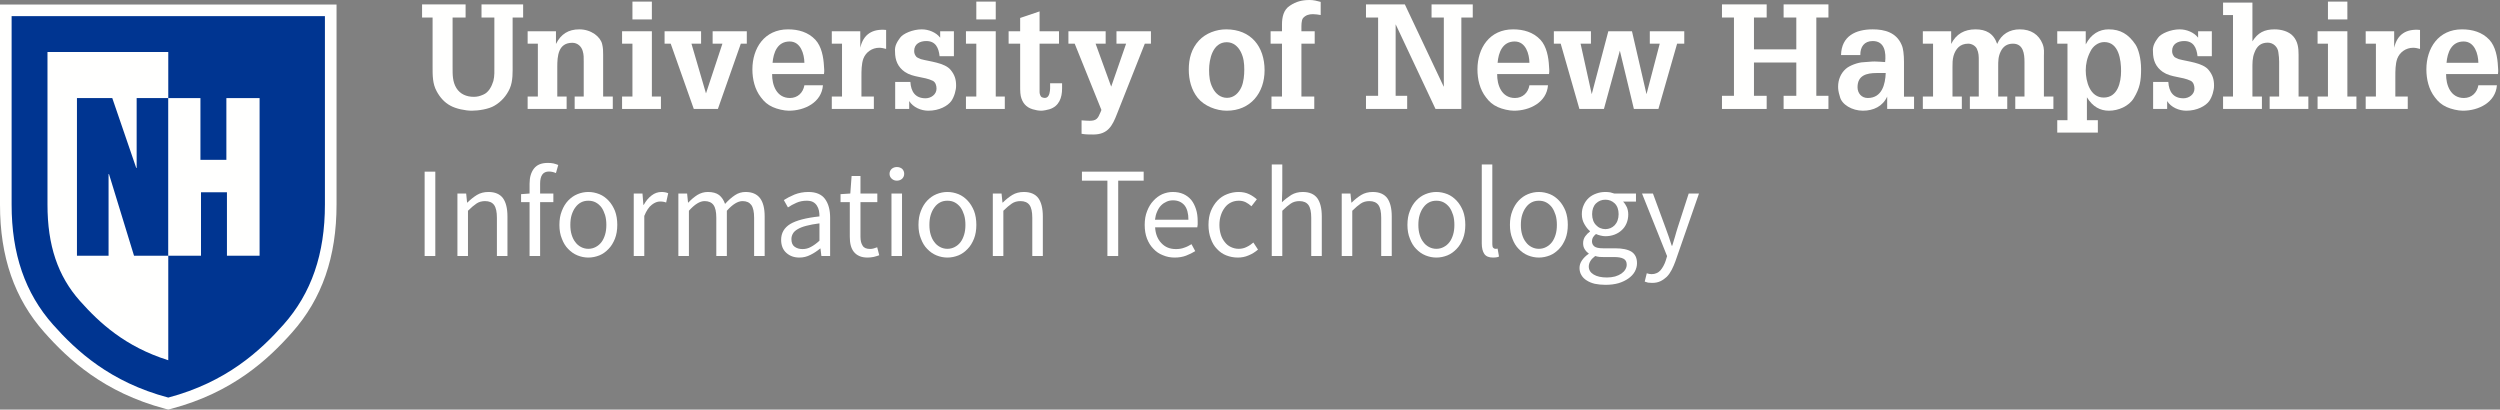 <?xml version="1.0" encoding="UTF-8" standalone="no"?>
<!DOCTYPE svg PUBLIC "-//W3C//DTD SVG 1.1//EN" "http://www.w3.org/Graphics/SVG/1.1/DTD/svg11.dtd">
<svg width="100%" height="100%" viewBox="0 0 1001 164" version="1.1" xmlns="http://www.w3.org/2000/svg" xmlns:xlink="http://www.w3.org/1999/xlink" xml:space="preserve" xmlns:serif="http://www.serif.com/" style="fill-rule:evenodd;clip-rule:evenodd;stroke-linejoin:round;stroke-miterlimit:2;">
    <rect x="0" y="0" width="1001" height="164" fill="#808080" stroke="none"/>
    <g id="logo" transform="matrix(2.784,0,0,2.784,4.88805e-05,-2.044)">
        <g id="logo_department">
            <g id="logo_single-white-print-cmyk-copy-7">
                <path id="Fill-1" d="M60.703,1.365L66.963,1.365L66.963,3.254L65.093,3.254L65.093,10.396C65.093,11.468 65.072,12.476 65.639,13.401C66.185,14.282 67.11,14.66 68.138,14.66C68.663,14.66 69.021,14.555 69.504,14.345C70.281,14.03 70.722,13.149 70.953,12.392C71.143,11.699 71.1,10.88 71.1,10.186L71.1,3.254L69.252,3.254L69.252,1.365L75.238,1.365L75.238,3.254L73.726,3.254L73.726,9.934C73.726,11.069 73.789,12.371 73.326,13.443C72.865,14.492 72.088,15.375 71.1,15.942C70.302,16.425 68.811,16.656 67.866,16.656C66.942,16.656 65.597,16.383 64.799,15.942C63.916,15.48 63.265,14.723 62.803,13.862C62.195,12.77 62.216,11.531 62.216,10.312L62.216,3.254L60.703,3.254L60.703,1.365" style="fill:#fffffe;"/>
                <path id="Fill-2" d="M79.96,7.057C80.675,5.628 81.746,4.956 83.322,4.956C85.043,4.956 86.346,6.028 86.598,7.057C86.745,7.645 86.745,8.086 86.745,8.569L86.745,14.618L88.132,14.618L88.132,16.404L82.649,16.404L82.649,14.618L83.952,14.618L83.952,9.598C83.952,9.052 83.973,8.611 83.805,8.065C83.616,7.393 83.049,6.889 82.313,6.889C80.275,6.889 80.149,8.8 80.149,10.354L80.149,14.618L81.494,14.618L81.494,16.404L75.886,16.404L75.886,14.618L77.356,14.618L77.356,7.015L75.886,7.015L75.886,5.229L79.96,5.229L79.96,7.057" style="fill:#fffffe;"/>
                <path id="Fill-3" d="M90.959,3.529L93.752,3.529L93.752,0.965L90.959,0.965L90.959,3.529ZM89.468,16.404L89.468,14.618L90.959,14.618L90.959,7.015L89.468,7.015L89.468,5.229L93.753,5.229L93.753,14.618L95.056,14.618L95.056,16.404L89.468,16.404Z" style="fill:#fffffe;"/>
                <path id="Fill-4" d="M95.581,5.229L100.832,5.229L100.832,7.015L99.446,7.015L101.526,14.135L101.547,14.135L103.9,7.015L102.492,7.015L102.492,5.229L107.407,5.229L107.407,7.015L106.546,7.015L103.248,16.404L99.782,16.404L96.463,7.015L95.581,7.015L95.581,5.229" style="fill:#fffffe;"/>
                <path id="Fill-5" d="M115.69,9.766C115.669,8.506 115.164,6.7 113.568,6.7C111.803,6.7 111.237,8.296 111.111,9.766L115.69,9.766ZM111.048,11.384C111.027,12.981 111.698,14.828 113.61,14.828C114.723,14.828 115.501,14.072 115.69,13.002L118.357,13.002C118.168,15.459 115.732,16.656 113.463,16.656C112.748,16.656 111.782,16.425 111.132,16.131C110.396,15.795 109.913,15.375 109.43,14.723C108.548,13.589 108.211,12.119 108.211,10.712C108.211,7.645 109.955,4.956 113.337,4.956C114.828,4.956 116.236,5.355 117.264,6.448C118.168,7.414 118.441,8.989 118.504,10.249C118.525,10.586 118.567,10.901 118.525,11.216C118.525,11.279 118.504,11.321 118.504,11.384L111.048,11.384Z" style="fill:#fffffe;"/>
                <path id="Fill-6" d="M123.726,7.603C124.167,5.649 125.491,4.851 127.444,5.04L127.444,7.771C127.129,7.687 126.792,7.603 126.456,7.603C125.428,7.603 124.524,8.233 124.167,9.178C123.894,9.934 123.894,10.964 123.894,11.741L123.894,14.618L125.68,14.618L125.68,16.404L119.63,16.404L119.63,14.618L121.1,14.618L121.1,7.015L119.63,7.015L119.63,5.229L123.726,5.229L123.726,7.603" style="fill:#fffffe;"/>
                <path id="Fill-7" d="M135.133,8.821C135.007,7.624 134.566,6.637 133.222,6.637C132.319,6.637 131.478,7.036 131.478,8.065C131.478,8.422 131.583,8.653 131.815,8.926C132.004,9.073 132.235,9.136 132.445,9.241C133.642,9.577 135.889,9.745 136.73,10.796C137.297,11.489 137.507,12.14 137.507,13.023C137.528,13.673 137.234,14.681 136.814,15.27C136.309,15.963 135.091,16.656 133.516,16.656C132.466,16.656 131.331,16.173 130.764,15.27L130.764,16.404L128.747,16.404L128.747,12.518L130.932,12.518C131.016,13.904 131.625,14.87 133.117,14.87C133.894,14.87 134.692,14.324 134.692,13.485C134.692,13.065 134.566,12.56 134.146,12.35C132.886,11.741 131.352,11.888 130.155,11.09C129.125,10.375 128.726,9.409 128.726,8.17C128.621,7.246 129.167,6.574 129.462,6.154C129.882,5.565 131.268,4.956 132.571,4.956C133.537,4.956 134.629,5.376 135.217,6.154L135.217,5.229L137.192,5.229L137.192,8.821L135.133,8.821" style="fill:#fffffe;"/>
                <path id="Fill-8" d="M140.416,3.529L143.21,3.529L143.21,0.965L140.416,0.965L140.416,3.529ZM138.925,16.404L138.925,14.618L140.416,14.618L140.416,7.015L138.925,7.015L138.925,5.229L143.21,5.229L143.21,14.618L144.512,14.618L144.512,16.404L138.925,16.404Z" style="fill:#fffffe;"/>
                <path id="Fill-9" d="M152.75,13.464C152.75,14.786 152.329,16.005 150.943,16.446C150.712,16.53 150.018,16.656 149.787,16.656C149.283,16.656 148.989,16.572 148.506,16.446C147.54,16.152 147.015,15.48 146.805,14.534C146.7,14.072 146.721,13.086 146.721,12.581L146.721,7.015L145.061,7.015L145.061,5.229L146.721,5.229L146.721,3.317L149.514,2.373L149.514,5.229L152.308,5.229L152.308,7.015L149.514,7.015L149.514,14.009C149.514,14.219 149.64,14.639 149.85,14.723C151.132,15.249 151.048,13.464 151.027,12.707L152.75,12.707L152.75,13.464" style="fill:#fffffe;"/>
                <path id="Fill-10" d="M153.662,5.229L159.018,5.229L159.018,7.015L157.57,7.015L159.712,12.918L159.817,13.191L161.959,7.015L160.573,7.015L160.573,5.229L165.53,5.229L165.53,7.015L164.648,7.015L160.657,17.097C159.985,18.841 159.333,20.08 157.233,20.08C156.666,20.08 156.099,20.08 155.553,19.975L155.553,18.043C155.931,18.064 156.309,18.106 156.687,18.106C157.696,18.106 157.905,17.77 158.262,16.908L158.409,16.551L154.565,7.015L153.662,7.015L153.662,5.229" style="fill:#fffffe;"/>
                <path id="Fill-11" d="M173.893,10.796C173.893,11.72 173.977,12.56 174.418,13.401C174.817,14.198 175.531,14.807 176.476,14.807C177.484,14.807 178.177,14.093 178.556,13.233C178.871,12.497 178.955,11.531 178.955,10.754C178.955,9.829 178.871,9.031 178.451,8.191C178.051,7.414 177.379,6.805 176.434,6.805C174.418,6.805 173.893,9.241 173.893,10.796ZM172.254,14.807C171.329,13.652 170.972,12.182 170.972,10.733C170.972,9.157 171.351,7.729 172.443,6.553C173.43,5.502 174.922,4.956 176.35,4.956C179.942,4.956 181.874,7.456 181.874,10.838C181.874,14.072 179.879,16.656 176.434,16.656C174.922,16.656 173.199,15.984 172.254,14.807Z" style="fill:#fffffe;"/>
                <path id="Fill-12" d="M182.74,7.015L182.74,5.229L184.378,5.229L184.378,4.263C184.378,3.233 184.588,2.142 185.513,1.554C186.416,0.944 187.277,0.734 188.37,0.734C188.895,0.734 189.419,0.86 189.944,1.007L189.944,2.897C189.566,2.834 189.21,2.771 188.831,2.771C188.265,2.771 187.803,2.897 187.402,3.338C187.15,3.675 187.172,4.452 187.172,4.809L187.172,5.229L189.083,5.229L189.083,7.015L187.172,7.015L187.172,14.618L189.021,14.618L189.021,16.404L182.866,16.404L182.866,14.618L184.378,14.618L184.378,7.015L182.74,7.015" style="fill:#fffffe;"/>
                <path id="Fill-13" d="M196.458,16.404L196.458,14.513L198.202,14.513L198.202,3.254L196.458,3.254L196.458,1.365L202.046,1.365L207.633,13.191L207.654,13.191L207.654,3.254L205.889,3.254L205.889,1.365L211.814,1.365L211.814,3.254L210.174,3.254L210.174,16.404L206.457,16.404L200.743,4.263L200.723,4.263L200.723,14.513L202.382,14.513L202.382,16.404L196.458,16.404" style="fill:#fffffe;"/>
                <path id="Fill-14" d="M219.966,9.766C219.946,8.506 219.442,6.7 217.845,6.7C216.081,6.7 215.513,8.296 215.387,9.766L219.966,9.766ZM215.324,11.384C215.303,12.981 215.976,14.828 217.886,14.828C219,14.828 219.778,14.072 219.966,13.002L222.635,13.002C222.445,15.459 220.008,16.656 217.74,16.656C217.026,16.656 216.06,16.425 215.408,16.131C214.673,15.795 214.19,15.375 213.707,14.723C212.824,13.589 212.489,12.119 212.489,10.712C212.489,7.645 214.233,4.956 217.614,4.956C219.106,4.956 220.513,5.355 221.542,6.448C222.445,7.414 222.719,8.989 222.782,10.249C222.803,10.586 222.844,10.901 222.803,11.216C222.803,11.279 222.782,11.321 222.782,11.384L215.324,11.384Z" style="fill:#fffffe;"/>
                <path id="Fill-15" d="M228.812,5.229L228.812,7.015L227.321,7.015L228.916,14.24L228.938,14.24L231.312,5.229L234.714,5.229L236.794,14.24L236.815,14.24L238.706,7.015L237.278,7.015L237.278,5.229L242.235,5.229L242.235,7.015L241.205,7.015L238.516,16.404L234.988,16.404L232.971,8.023L230.681,16.404L227.152,16.404L224.463,7.015L223.477,7.015L223.477,5.229L228.812,5.229" style="fill:#fffffe;"/>
                <path id="Fill-16" d="M247.658,16.404L247.658,14.513L249.381,14.513L249.381,3.254L247.658,3.254L247.658,1.365L254.086,1.365L254.086,3.254L252.258,3.254L252.258,7.834L258.349,7.834L258.349,3.254L256.522,3.254L256.522,1.365L262.97,1.365L262.97,3.254L261.227,3.254L261.227,14.513L262.97,14.513L262.97,16.404L256.522,16.404L256.522,14.513L258.349,14.513L258.349,9.724L252.258,9.724L252.258,14.513L254.086,14.513L254.086,16.404L247.658,16.404" style="fill:#fffffe;"/>
                <path id="Fill-17" d="M269.886,11.237C268.457,11.237 267.154,11.573 267.154,13.275C267.154,14.135 267.722,14.828 268.625,14.828C270.662,14.828 271.145,12.876 271.208,11.237L269.886,11.237ZM271.418,14.618C270.788,16.026 269.444,16.656 267.931,16.656C266.377,16.656 264.865,15.774 264.613,14.618C264.381,13.883 264.36,13.506 264.36,13.17C264.36,12.224 264.739,11.279 265.453,10.649C265.999,10.144 267.26,9.703 267.994,9.682C268.519,9.661 269.086,9.577 269.612,9.577C270.116,9.577 270.62,9.64 271.124,9.661C271.27,8.317 271.082,6.637 269.339,6.637C268.121,6.637 267.533,7.477 267.554,8.653L264.781,8.653C264.844,5.923 266.881,4.956 269.339,4.956C271.082,4.956 272.721,5.418 273.476,7.141C273.644,7.519 273.686,7.75 273.75,8.191C273.812,8.674 273.834,9.136 273.834,9.619L273.834,14.639L275.283,14.639L275.283,16.404L271.418,16.404L271.418,14.618Z" style="fill:#fffffe;"/>
                <path id="Fill-18" d="M280.62,7.057C281.335,5.628 282.511,4.956 284.128,4.956C285.62,4.956 286.712,5.523 287.236,7.057C287.846,5.628 289.044,4.956 290.493,4.956C292.089,4.956 293.224,5.691 293.77,7.057C294.042,7.75 293.958,8.254 293.958,8.8L293.958,14.618L295.324,14.618L295.324,16.404L289.841,16.404L289.841,14.618L291.165,14.618L291.165,9.64C291.165,8.506 291.018,7.015 289.505,7.015C288.687,7.015 288.099,7.393 287.74,8.149C287.384,8.884 287.384,9.514 287.384,10.312L287.384,14.618L288.687,14.618L288.687,16.404L283.31,16.404L283.31,14.618L284.591,14.618L284.591,9.451C284.591,8.821 284.591,8.338 284.317,7.75C284.107,7.309 283.562,7.015 283.078,7.015C281.902,7.015 281.271,7.729 280.957,8.779C280.81,9.325 280.81,9.85 280.81,10.417L280.81,14.618L282.154,14.618L282.154,16.404L276.546,16.404L276.546,14.618L278.016,14.618L278.016,7.015L276.546,7.015L276.546,5.229L280.62,5.229L280.62,7.057" style="fill:#fffffe;"/>
                <path id="Fill-19" d="M300.647,8.127C300.163,9.052 299.975,9.955 299.975,10.859C299.975,12.434 300.583,14.765 302.558,14.765C304.574,14.765 305.057,12.56 305.057,10.964C305.057,9.367 304.742,6.784 302.642,6.784C301.738,6.784 300.983,7.414 300.647,8.127ZM299.975,7.12C300.751,5.607 301.948,4.956 303.272,4.956C304.973,4.956 306.108,5.649 307.116,7.12C307.557,7.771 307.935,9.157 307.935,10.67C307.935,12.35 307.767,13.401 306.885,14.849C306.17,16.026 304.658,16.656 303.314,16.656C302.075,16.656 300.983,16.11 300.143,14.723L300.143,18.022L301.717,18.022L301.717,19.806L295.878,19.806L295.878,18.022L297.349,18.022L297.349,7.015L295.878,7.015L295.878,5.229L299.975,5.229L299.975,7.12Z" style="fill:#fffffe;"/>
                <path id="Fill-20" d="M316.052,8.821C315.926,7.624 315.485,6.637 314.141,6.637C313.237,6.637 312.397,7.036 312.397,8.065C312.397,8.422 312.501,8.653 312.733,8.926C312.921,9.073 313.153,9.136 313.363,9.241C314.561,9.577 316.808,9.745 317.648,10.796C318.215,11.489 318.426,12.14 318.426,13.023C318.447,13.673 318.152,14.681 317.732,15.27C317.228,15.963 316.01,16.656 314.434,16.656C313.384,16.656 312.249,16.173 311.683,15.27L311.683,16.404L309.666,16.404L309.666,12.518L311.851,12.518C311.935,13.904 312.544,14.87 314.035,14.87C314.813,14.87 315.61,14.324 315.61,13.485C315.61,13.065 315.485,12.56 315.065,12.35C313.805,11.741 312.271,11.888 311.073,11.09C310.044,10.375 309.645,9.409 309.645,8.17C309.54,7.246 310.086,6.574 310.38,6.154C310.8,5.565 312.187,4.956 313.489,4.956C314.455,4.956 315.547,5.376 316.136,6.154L316.136,5.229L318.11,5.229L318.11,8.821L316.052,8.821" style="fill:#fffffe;"/>
                <path id="Fill-21" d="M319.725,16.404L319.725,14.618L321.154,14.618L321.154,2.897L319.725,2.897L319.725,1.112L323.948,1.112L323.948,6.679C324.724,5.439 325.669,4.956 327.14,4.956C328.065,4.956 329.177,5.229 329.807,5.944C330.48,6.7 330.585,7.624 330.585,8.59L330.585,14.618L331.992,14.618L331.992,16.404L326.425,16.404L326.425,14.618L327.791,14.618L327.791,9.598C327.791,9.178 327.749,8.737 327.686,8.317C327.623,7.519 326.972,6.868 326.153,6.868C325.144,6.868 324.577,7.393 324.241,8.296C323.926,9.073 323.948,9.85 323.948,10.67L323.948,14.618L325.313,14.618L325.313,16.404L319.725,16.404" style="fill:#fffffe;"/>
                <path id="Fill-22" d="M334.81,3.529L337.603,3.529L337.603,0.965L334.81,0.965L334.81,3.529ZM333.318,16.404L333.318,14.618L334.81,14.618L334.81,7.015L333.318,7.015L333.318,5.229L337.603,5.229L337.603,14.618L338.905,14.618L338.905,16.404L333.318,16.404Z" style="fill:#fffffe;"/>
                <path id="Fill-23" d="M344.334,7.603C344.775,5.649 346.097,4.851 348.051,5.04L348.051,7.771C347.737,7.687 347.401,7.603 347.065,7.603C346.035,7.603 345.132,8.233 344.775,9.178C344.502,9.934 344.502,10.964 344.502,11.741L344.502,14.618L346.288,14.618L346.288,16.404L340.238,16.404L340.238,14.618L341.708,14.618L341.708,7.015L340.238,7.015L340.238,5.229L344.334,5.229L344.334,7.603" style="fill:#fffffe;"/>
                <path id="Fill-24" d="M356.443,9.766C356.423,8.506 355.919,6.7 354.322,6.7C352.557,6.7 351.99,8.296 351.864,9.766L356.443,9.766ZM351.801,11.384C351.78,12.981 352.452,14.828 354.363,14.828C355.476,14.828 356.255,14.072 356.443,13.002L359.111,13.002C358.922,15.459 356.485,16.656 354.217,16.656C353.503,16.656 352.536,16.425 351.885,16.131C351.15,15.795 350.666,15.375 350.183,14.723C349.301,13.589 348.966,12.119 348.966,10.712C348.966,7.645 350.709,4.956 354.091,4.956C355.583,4.956 356.989,5.355 358.019,6.448C358.922,7.414 359.195,8.989 359.258,10.249C359.279,10.586 359.32,10.901 359.279,11.216C359.279,11.279 359.258,11.321 359.258,11.384L351.801,11.384Z" style="fill:#fffffe;"/>
                <g id="Group-66" transform="matrix(1,0,0,1,0,1)">
                    <path id="Fill-65" d="M46.731,0.384L0,0.384L0,29.149C-0.007,36.68 2.081,42.697 6.382,47.54C9.831,51.424 14.925,56.182 23.773,58.527L24.199,58.64L24.628,58.527C33.473,56.182 38.568,51.424 42.017,47.54C46.317,42.699 48.405,36.683 48.402,29.148L48.402,0.384L46.731,0.384" style="fill:#fffffe;"/>
                </g>
                <path id="Fill-67" d="M24.201,3.055L1.671,3.055L1.671,30.147C1.666,37.255 3.616,42.908 7.632,47.429C10.964,51.181 15.832,55.694 24.201,57.914C32.569,55.694 37.437,51.181 40.769,47.429C44.786,42.908 46.736,37.255 46.73,30.147L46.73,3.055L24.201,3.055" style="fill:#003591;"/>
                <path id="Fill-68" d="M11.487,44.003C8.307,40.419 6.825,36.018 6.829,30.149L6.829,8.214L24.201,8.214L24.201,52.544C18.009,50.6 14.31,47.179 11.487,44.003" style="fill:#fffffe;"/>
                <path id="Fill-69" d="M11.067,37.512L11.067,14.843L16.149,14.843L19.591,24.884L19.654,24.884L19.654,14.843L24.201,14.843L24.201,37.512L19.275,37.512L15.676,25.769L15.614,25.769L15.614,37.512L11.067,37.512" style="fill:#003591;"/>
                <path id="Fill-70" d="M32.558,14.843L32.558,23.722L28.827,23.722L28.827,14.843L24.201,14.843L24.201,37.512L28.907,37.512L28.907,28.387L32.639,28.387L32.639,37.512L37.334,37.512L37.334,14.843L32.558,14.843" style="fill:#fffffe;"/>
            </g>
            <g transform="matrix(1.084,0,0,1.351,-6.809,-33.656)">
                <g id="site-name">
                    <g>
                        <g transform="matrix(17.063,0,0,13.69,61.084,52.71)">
                            <rect x="0.09" y="-0.656" width="0.083" height="0.656" style="fill:#fff;fill-rule:nonzero;"/>
                        </g>
                        <g transform="matrix(17.063,0,0,13.69,65.572,52.71)">
                            <path d="M0.082,0L0.082,-0.486L0.15,-0.486L0.157,-0.416L0.16,-0.416C0.183,-0.439 0.208,-0.459 0.234,-0.475C0.259,-0.49 0.289,-0.498 0.323,-0.498C0.374,-0.498 0.412,-0.482 0.436,-0.45C0.459,-0.418 0.471,-0.371 0.471,-0.308L0.471,0L0.389,0L0.389,-0.297C0.389,-0.343 0.382,-0.376 0.367,-0.397C0.352,-0.417 0.329,-0.427 0.297,-0.427C0.272,-0.427 0.249,-0.421 0.23,-0.408C0.211,-0.395 0.189,-0.377 0.164,-0.352L0.164,0L0.082,0Z" style="fill:#fff;fill-rule:nonzero;"/>
                        </g>
                        <g transform="matrix(17.063,0,0,13.69,74.905,52.71)">
                            <path d="M0.096,0L0.096,-0.419L0.03,-0.419L0.03,-0.481L0.096,-0.486L0.096,-0.563C0.096,-0.613 0.108,-0.652 0.131,-0.681C0.154,-0.71 0.189,-0.724 0.238,-0.724C0.253,-0.724 0.268,-0.723 0.282,-0.72C0.295,-0.716 0.308,-0.713 0.319,-0.708L0.301,-0.645C0.283,-0.653 0.265,-0.657 0.246,-0.657C0.201,-0.657 0.178,-0.626 0.178,-0.563L0.178,-0.486L0.281,-0.486L0.281,-0.419L0.178,-0.419L0.178,0L0.096,0Z" style="fill:#fff;fill-rule:nonzero;"/>
                        </g>
                        <g transform="matrix(17.063,0,0,13.69,79.717,52.71)">
                            <path d="M0.271,0.012C0.241,0.012 0.213,0.006 0.186,-0.005C0.159,-0.016 0.135,-0.033 0.114,-0.055C0.093,-0.076 0.077,-0.103 0.065,-0.135C0.052,-0.166 0.046,-0.202 0.046,-0.242C0.046,-0.283 0.052,-0.319 0.065,-0.351C0.077,-0.382 0.093,-0.409 0.114,-0.431C0.135,-0.453 0.159,-0.47 0.186,-0.481C0.213,-0.492 0.241,-0.498 0.271,-0.498C0.301,-0.498 0.329,-0.492 0.357,-0.481C0.384,-0.47 0.407,-0.453 0.428,-0.431C0.449,-0.409 0.465,-0.382 0.478,-0.351C0.49,-0.319 0.496,-0.283 0.496,-0.242C0.496,-0.202 0.49,-0.166 0.478,-0.135C0.465,-0.103 0.449,-0.076 0.428,-0.055C0.407,-0.033 0.384,-0.016 0.357,-0.005C0.329,0.006 0.301,0.012 0.271,0.012ZM0.271,-0.056C0.292,-0.056 0.311,-0.061 0.328,-0.07C0.345,-0.079 0.36,-0.091 0.373,-0.108C0.385,-0.124 0.394,-0.143 0.401,-0.166C0.408,-0.189 0.411,-0.214 0.411,-0.242C0.411,-0.27 0.408,-0.296 0.401,-0.319C0.394,-0.341 0.385,-0.361 0.373,-0.378C0.36,-0.395 0.345,-0.408 0.328,-0.417C0.311,-0.426 0.292,-0.43 0.271,-0.43C0.25,-0.43 0.231,-0.426 0.214,-0.417C0.197,-0.408 0.182,-0.395 0.17,-0.378C0.157,-0.361 0.148,-0.341 0.141,-0.319C0.134,-0.296 0.131,-0.27 0.131,-0.242C0.131,-0.214 0.134,-0.189 0.141,-0.166C0.148,-0.143 0.157,-0.124 0.17,-0.108C0.182,-0.091 0.197,-0.079 0.214,-0.07C0.231,-0.061 0.25,-0.056 0.271,-0.056Z" style="fill:#fff;fill-rule:nonzero;"/>
                        </g>
                        <g transform="matrix(17.063,0,0,13.69,88.965,52.71)">
                            <path d="M0.082,0L0.082,-0.486L0.15,-0.486L0.157,-0.398L0.16,-0.398C0.177,-0.429 0.197,-0.453 0.221,-0.471C0.244,-0.489 0.27,-0.498 0.298,-0.498C0.317,-0.498 0.335,-0.495 0.35,-0.488L0.334,-0.416C0.326,-0.419 0.319,-0.421 0.312,-0.422C0.305,-0.423 0.297,-0.424 0.287,-0.424C0.266,-0.424 0.245,-0.416 0.223,-0.399C0.2,-0.382 0.181,-0.353 0.164,-0.312L0.164,0L0.082,0Z" style="fill:#fff;fill-rule:nonzero;"/>
                        </g>
                        <g transform="matrix(17.063,0,0,13.69,94.886,52.71)">
                            <path d="M0.082,0L0.082,-0.486L0.15,-0.486L0.157,-0.416L0.16,-0.416C0.181,-0.439 0.205,-0.459 0.23,-0.475C0.255,-0.49 0.282,-0.498 0.311,-0.498C0.348,-0.498 0.378,-0.49 0.399,-0.474C0.42,-0.457 0.435,-0.434 0.445,-0.405C0.47,-0.433 0.496,-0.456 0.522,-0.473C0.547,-0.49 0.575,-0.498 0.605,-0.498C0.655,-0.498 0.692,-0.482 0.717,-0.45C0.741,-0.418 0.753,-0.371 0.753,-0.308L0.753,0L0.671,0L0.671,-0.297C0.671,-0.343 0.664,-0.376 0.649,-0.397C0.634,-0.417 0.612,-0.427 0.581,-0.427C0.544,-0.427 0.504,-0.402 0.459,-0.352L0.459,0L0.377,0L0.377,-0.297C0.377,-0.343 0.37,-0.376 0.355,-0.397C0.34,-0.417 0.317,-0.427 0.286,-0.427C0.249,-0.427 0.209,-0.402 0.164,-0.352L0.164,0L0.082,0Z" style="fill:#fff;fill-rule:nonzero;"/>
                        </g>
                        <g transform="matrix(17.063,0,0,13.69,109.032,52.71)">
                            <path d="M0.194,0.012C0.153,0.012 0.12,0 0.093,-0.024C0.066,-0.048 0.052,-0.082 0.052,-0.126C0.052,-0.179 0.076,-0.22 0.123,-0.249C0.17,-0.277 0.246,-0.297 0.35,-0.308C0.35,-0.323 0.349,-0.338 0.346,-0.353C0.343,-0.368 0.337,-0.381 0.33,-0.392C0.323,-0.403 0.313,-0.413 0.3,-0.42C0.287,-0.427 0.27,-0.43 0.25,-0.43C0.222,-0.43 0.196,-0.425 0.171,-0.414C0.146,-0.403 0.124,-0.391 0.105,-0.378L0.073,-0.435C0.096,-0.45 0.123,-0.464 0.156,-0.478C0.189,-0.491 0.225,-0.498 0.264,-0.498C0.323,-0.498 0.366,-0.48 0.393,-0.444C0.42,-0.407 0.433,-0.359 0.433,-0.298L0.433,0L0.365,0L0.358,-0.058L0.355,-0.058C0.332,-0.039 0.307,-0.022 0.28,-0.009C0.253,0.005 0.225,0.012 0.194,0.012ZM0.218,-0.054C0.241,-0.054 0.263,-0.059 0.284,-0.071C0.305,-0.082 0.327,-0.098 0.35,-0.119L0.35,-0.254C0.309,-0.249 0.275,-0.242 0.248,-0.235C0.22,-0.228 0.198,-0.219 0.181,-0.209C0.164,-0.199 0.151,-0.188 0.144,-0.175C0.136,-0.162 0.132,-0.147 0.132,-0.132C0.132,-0.104 0.14,-0.084 0.157,-0.072C0.174,-0.06 0.194,-0.054 0.218,-0.054Z" style="fill:#fff;fill-rule:nonzero;"/>
                        </g>
                        <g transform="matrix(17.063,0,0,13.69,117.392,52.71)">
                            <path d="M0.235,0.012C0.209,0.012 0.187,0.008 0.17,0C0.152,-0.008 0.138,-0.019 0.127,-0.033C0.116,-0.047 0.108,-0.064 0.103,-0.084C0.098,-0.104 0.096,-0.126 0.096,-0.15L0.096,-0.419L0.024,-0.419L0.024,-0.481L0.1,-0.486L0.11,-0.622L0.179,-0.622L0.179,-0.486L0.31,-0.486L0.31,-0.419L0.179,-0.419L0.179,-0.149C0.179,-0.119 0.185,-0.096 0.196,-0.08C0.206,-0.063 0.226,-0.055 0.254,-0.055C0.263,-0.055 0.272,-0.056 0.282,-0.059C0.292,-0.062 0.301,-0.065 0.309,-0.068L0.325,-0.006C0.312,-0.001 0.297,0.003 0.282,0.007C0.266,0.01 0.25,0.012 0.235,0.012Z" style="fill:#fff;fill-rule:nonzero;"/>
                        </g>
                        <g transform="matrix(17.063,0,0,13.69,123.16,52.71)">
                            <path d="M0.082,0L0.082,-0.486L0.164,-0.486L0.164,0L0.082,0ZM0.124,-0.586C0.108,-0.586 0.095,-0.591 0.084,-0.601C0.073,-0.611 0.067,-0.624 0.067,-0.639C0.067,-0.655 0.073,-0.668 0.084,-0.678C0.095,-0.687 0.108,-0.692 0.124,-0.692C0.14,-0.692 0.154,-0.687 0.165,-0.678C0.175,-0.668 0.181,-0.655 0.181,-0.639C0.181,-0.624 0.175,-0.611 0.165,-0.601C0.154,-0.591 0.14,-0.586 0.124,-0.586Z" style="fill:#fff;fill-rule:nonzero;"/>
                        </g>
                        <g transform="matrix(17.063,0,0,13.69,127.357,52.71)">
                            <path d="M0.271,0.012C0.241,0.012 0.213,0.006 0.186,-0.005C0.159,-0.016 0.135,-0.033 0.114,-0.055C0.093,-0.076 0.077,-0.103 0.065,-0.135C0.052,-0.166 0.046,-0.202 0.046,-0.242C0.046,-0.283 0.052,-0.319 0.065,-0.351C0.077,-0.382 0.093,-0.409 0.114,-0.431C0.135,-0.453 0.159,-0.47 0.186,-0.481C0.213,-0.492 0.241,-0.498 0.271,-0.498C0.301,-0.498 0.329,-0.492 0.357,-0.481C0.384,-0.47 0.407,-0.453 0.428,-0.431C0.449,-0.409 0.465,-0.382 0.478,-0.351C0.49,-0.319 0.496,-0.283 0.496,-0.242C0.496,-0.202 0.49,-0.166 0.478,-0.135C0.465,-0.103 0.449,-0.076 0.428,-0.055C0.407,-0.033 0.384,-0.016 0.357,-0.005C0.329,0.006 0.301,0.012 0.271,0.012ZM0.271,-0.056C0.292,-0.056 0.311,-0.061 0.328,-0.07C0.345,-0.079 0.36,-0.091 0.373,-0.108C0.385,-0.124 0.394,-0.143 0.401,-0.166C0.408,-0.189 0.411,-0.214 0.411,-0.242C0.411,-0.27 0.408,-0.296 0.401,-0.319C0.394,-0.341 0.385,-0.361 0.373,-0.378C0.36,-0.395 0.345,-0.408 0.328,-0.417C0.311,-0.426 0.292,-0.43 0.271,-0.43C0.25,-0.43 0.231,-0.426 0.214,-0.417C0.197,-0.408 0.182,-0.395 0.17,-0.378C0.157,-0.361 0.148,-0.341 0.141,-0.319C0.134,-0.296 0.131,-0.27 0.131,-0.242C0.131,-0.214 0.134,-0.189 0.141,-0.166C0.148,-0.143 0.157,-0.124 0.17,-0.108C0.182,-0.091 0.197,-0.079 0.214,-0.07C0.231,-0.061 0.25,-0.056 0.271,-0.056Z" style="fill:#fff;fill-rule:nonzero;"/>
                        </g>
                        <g transform="matrix(17.063,0,0,13.69,136.605,52.71)">
                            <path d="M0.082,0L0.082,-0.486L0.15,-0.486L0.157,-0.416L0.16,-0.416C0.183,-0.439 0.208,-0.459 0.234,-0.475C0.259,-0.49 0.289,-0.498 0.323,-0.498C0.374,-0.498 0.412,-0.482 0.436,-0.45C0.459,-0.418 0.471,-0.371 0.471,-0.308L0.471,0L0.389,0L0.389,-0.297C0.389,-0.343 0.382,-0.376 0.367,-0.397C0.352,-0.417 0.329,-0.427 0.297,-0.427C0.272,-0.427 0.249,-0.421 0.23,-0.408C0.211,-0.395 0.189,-0.377 0.164,-0.352L0.164,0L0.082,0Z" style="fill:#fff;fill-rule:nonzero;"/>
                        </g>
                        <g transform="matrix(17.063,0,0,13.69,149.352,52.71)">
                            <path d="M0.226,0L0.226,-0.586L0.028,-0.586L0.028,-0.656L0.508,-0.656L0.508,-0.586L0.31,-0.586L0.31,0L0.226,0Z" style="fill:#fff;fill-rule:nonzero;"/>
                        </g>
                        <g transform="matrix(17.063,0,0,13.69,157.371,52.71)">
                            <path d="M0.279,0.012C0.246,0.012 0.216,0.006 0.188,-0.006C0.159,-0.017 0.134,-0.034 0.114,-0.056C0.093,-0.077 0.076,-0.104 0.064,-0.135C0.052,-0.166 0.046,-0.202 0.046,-0.242C0.046,-0.282 0.052,-0.318 0.065,-0.35C0.077,-0.381 0.093,-0.408 0.114,-0.43C0.134,-0.452 0.157,-0.469 0.183,-0.481C0.209,-0.492 0.236,-0.498 0.264,-0.498C0.295,-0.498 0.322,-0.493 0.347,-0.482C0.371,-0.471 0.391,-0.456 0.408,-0.436C0.424,-0.416 0.436,-0.392 0.445,-0.364C0.454,-0.336 0.458,-0.305 0.458,-0.27C0.458,-0.261 0.458,-0.253 0.458,-0.245C0.457,-0.236 0.456,-0.229 0.455,-0.223L0.127,-0.223C0.13,-0.171 0.147,-0.13 0.176,-0.1C0.205,-0.069 0.242,-0.054 0.289,-0.054C0.312,-0.054 0.334,-0.057 0.354,-0.065C0.373,-0.071 0.392,-0.081 0.41,-0.092L0.439,-0.038C0.418,-0.025 0.394,-0.013 0.368,-0.003C0.342,0.007 0.312,0.012 0.279,0.012ZM0.126,-0.282L0.386,-0.282C0.386,-0.331 0.376,-0.369 0.355,-0.395C0.333,-0.42 0.304,-0.433 0.266,-0.433C0.249,-0.433 0.232,-0.43 0.217,-0.423C0.201,-0.416 0.187,-0.407 0.174,-0.394C0.161,-0.381 0.151,-0.365 0.143,-0.346C0.134,-0.327 0.129,-0.306 0.126,-0.282Z" style="fill:#fff;fill-rule:nonzero;"/>
                        </g>
                        <g transform="matrix(17.063,0,0,13.69,165.835,52.71)">
                            <path d="M0.274,0.012C0.242,0.012 0.212,0.006 0.184,-0.005C0.156,-0.016 0.132,-0.033 0.112,-0.055C0.091,-0.076 0.075,-0.103 0.064,-0.135C0.052,-0.166 0.046,-0.202 0.046,-0.242C0.046,-0.283 0.052,-0.319 0.065,-0.351C0.078,-0.382 0.095,-0.409 0.116,-0.431C0.137,-0.453 0.162,-0.47 0.191,-0.481C0.219,-0.492 0.249,-0.498 0.28,-0.498C0.312,-0.498 0.339,-0.492 0.362,-0.481C0.385,-0.47 0.405,-0.456 0.422,-0.441L0.38,-0.387C0.366,-0.4 0.351,-0.41 0.336,-0.418C0.32,-0.426 0.302,-0.43 0.283,-0.43C0.261,-0.43 0.241,-0.426 0.222,-0.417C0.203,-0.408 0.187,-0.395 0.174,-0.378C0.161,-0.361 0.15,-0.341 0.143,-0.319C0.135,-0.296 0.131,-0.27 0.131,-0.242C0.131,-0.214 0.135,-0.189 0.142,-0.166C0.149,-0.143 0.16,-0.124 0.173,-0.108C0.186,-0.091 0.201,-0.079 0.22,-0.07C0.239,-0.061 0.259,-0.056 0.281,-0.056C0.304,-0.056 0.325,-0.061 0.344,-0.071C0.363,-0.08 0.38,-0.092 0.395,-0.105L0.431,-0.05C0.409,-0.031 0.385,-0.016 0.358,-0.005C0.331,0.007 0.303,0.012 0.274,0.012Z" style="fill:#fff;fill-rule:nonzero;"/>
                        </g>
                        <g transform="matrix(17.063,0,0,13.69,173.615,52.71)">
                            <path d="M0.082,0L0.082,-0.712L0.164,-0.712L0.164,-0.518L0.161,-0.418C0.184,-0.44 0.209,-0.459 0.234,-0.475C0.259,-0.49 0.289,-0.498 0.323,-0.498C0.374,-0.498 0.412,-0.482 0.436,-0.45C0.459,-0.418 0.471,-0.371 0.471,-0.308L0.471,0L0.389,0L0.389,-0.297C0.389,-0.343 0.382,-0.376 0.367,-0.397C0.352,-0.417 0.329,-0.427 0.297,-0.427C0.272,-0.427 0.249,-0.421 0.23,-0.408C0.211,-0.395 0.189,-0.377 0.164,-0.352L0.164,0L0.082,0Z" style="fill:#fff;fill-rule:nonzero;"/>
                        </g>
                        <g transform="matrix(17.063,0,0,13.69,182.898,52.71)">
                            <path d="M0.082,0L0.082,-0.486L0.15,-0.486L0.157,-0.416L0.16,-0.416C0.183,-0.439 0.208,-0.459 0.234,-0.475C0.259,-0.49 0.289,-0.498 0.323,-0.498C0.374,-0.498 0.412,-0.482 0.436,-0.45C0.459,-0.418 0.471,-0.371 0.471,-0.308L0.471,0L0.389,0L0.389,-0.297C0.389,-0.343 0.382,-0.376 0.367,-0.397C0.352,-0.417 0.329,-0.427 0.297,-0.427C0.272,-0.427 0.249,-0.421 0.23,-0.408C0.211,-0.395 0.189,-0.377 0.164,-0.352L0.164,0L0.082,0Z" style="fill:#fff;fill-rule:nonzero;"/>
                        </g>
                        <g transform="matrix(17.063,0,0,13.69,192.231,52.71)">
                            <path d="M0.271,0.012C0.241,0.012 0.213,0.006 0.186,-0.005C0.159,-0.016 0.135,-0.033 0.114,-0.055C0.093,-0.076 0.077,-0.103 0.065,-0.135C0.052,-0.166 0.046,-0.202 0.046,-0.242C0.046,-0.283 0.052,-0.319 0.065,-0.351C0.077,-0.382 0.093,-0.409 0.114,-0.431C0.135,-0.453 0.159,-0.47 0.186,-0.481C0.213,-0.492 0.241,-0.498 0.271,-0.498C0.301,-0.498 0.329,-0.492 0.357,-0.481C0.384,-0.47 0.407,-0.453 0.428,-0.431C0.449,-0.409 0.465,-0.382 0.478,-0.351C0.49,-0.319 0.496,-0.283 0.496,-0.242C0.496,-0.202 0.49,-0.166 0.478,-0.135C0.465,-0.103 0.449,-0.076 0.428,-0.055C0.407,-0.033 0.384,-0.016 0.357,-0.005C0.329,0.006 0.301,0.012 0.271,0.012ZM0.271,-0.056C0.292,-0.056 0.311,-0.061 0.328,-0.07C0.345,-0.079 0.36,-0.091 0.373,-0.108C0.385,-0.124 0.394,-0.143 0.401,-0.166C0.408,-0.189 0.411,-0.214 0.411,-0.242C0.411,-0.27 0.408,-0.296 0.401,-0.319C0.394,-0.341 0.385,-0.361 0.373,-0.378C0.36,-0.395 0.345,-0.408 0.328,-0.417C0.311,-0.426 0.292,-0.43 0.271,-0.43C0.25,-0.43 0.231,-0.426 0.214,-0.417C0.197,-0.408 0.182,-0.395 0.17,-0.378C0.157,-0.361 0.148,-0.341 0.141,-0.319C0.134,-0.296 0.131,-0.27 0.131,-0.242C0.131,-0.214 0.134,-0.189 0.141,-0.166C0.148,-0.143 0.157,-0.124 0.17,-0.108C0.182,-0.091 0.197,-0.079 0.214,-0.07C0.231,-0.061 0.25,-0.056 0.271,-0.056Z" style="fill:#fff;fill-rule:nonzero;"/>
                        </g>
                        <g transform="matrix(17.063,0,0,13.69,201.479,52.71)">
                            <path d="M0.169,0.012C0.138,0.012 0.115,0.003 0.102,-0.016C0.089,-0.035 0.082,-0.062 0.082,-0.098L0.082,-0.712L0.164,-0.712L0.164,-0.092C0.164,-0.079 0.166,-0.069 0.171,-0.064C0.176,-0.059 0.181,-0.056 0.187,-0.056L0.195,-0.056C0.197,-0.056 0.2,-0.057 0.205,-0.058L0.216,0.004C0.211,0.007 0.204,0.009 0.197,0.01C0.19,0.011 0.18,0.012 0.169,0.012Z" style="fill:#fff;fill-rule:nonzero;"/>
                        </g>
                        <g transform="matrix(17.063,0,0,13.69,205.83,52.71)">
                            <path d="M0.271,0.012C0.241,0.012 0.213,0.006 0.186,-0.005C0.159,-0.016 0.135,-0.033 0.114,-0.055C0.093,-0.076 0.077,-0.103 0.065,-0.135C0.052,-0.166 0.046,-0.202 0.046,-0.242C0.046,-0.283 0.052,-0.319 0.065,-0.351C0.077,-0.382 0.093,-0.409 0.114,-0.431C0.135,-0.453 0.159,-0.47 0.186,-0.481C0.213,-0.492 0.241,-0.498 0.271,-0.498C0.301,-0.498 0.329,-0.492 0.357,-0.481C0.384,-0.47 0.407,-0.453 0.428,-0.431C0.449,-0.409 0.465,-0.382 0.478,-0.351C0.49,-0.319 0.496,-0.283 0.496,-0.242C0.496,-0.202 0.49,-0.166 0.478,-0.135C0.465,-0.103 0.449,-0.076 0.428,-0.055C0.407,-0.033 0.384,-0.016 0.357,-0.005C0.329,0.006 0.301,0.012 0.271,0.012ZM0.271,-0.056C0.292,-0.056 0.311,-0.061 0.328,-0.07C0.345,-0.079 0.36,-0.091 0.373,-0.108C0.385,-0.124 0.394,-0.143 0.401,-0.166C0.408,-0.189 0.411,-0.214 0.411,-0.242C0.411,-0.27 0.408,-0.296 0.401,-0.319C0.394,-0.341 0.385,-0.361 0.373,-0.378C0.36,-0.395 0.345,-0.408 0.328,-0.417C0.311,-0.426 0.292,-0.43 0.271,-0.43C0.25,-0.43 0.231,-0.426 0.214,-0.417C0.197,-0.408 0.182,-0.395 0.17,-0.378C0.157,-0.361 0.148,-0.341 0.141,-0.319C0.134,-0.296 0.131,-0.27 0.131,-0.242C0.131,-0.214 0.134,-0.189 0.141,-0.166C0.148,-0.143 0.157,-0.124 0.17,-0.108C0.182,-0.091 0.197,-0.079 0.214,-0.07C0.231,-0.061 0.25,-0.056 0.271,-0.056Z" style="fill:#fff;fill-rule:nonzero;"/>
                        </g>
                        <g transform="matrix(17.063,0,0,13.69,215.079,52.71)">
                            <path d="M0.246,0.224C0.216,0.224 0.189,0.221 0.164,0.216C0.139,0.21 0.118,0.201 0.101,0.19C0.083,0.179 0.069,0.165 0.06,0.149C0.05,0.133 0.045,0.114 0.045,0.093C0.045,0.072 0.051,0.053 0.064,0.034C0.077,0.015 0.094,-0.002 0.116,-0.017L0.116,-0.021C0.104,-0.028 0.094,-0.039 0.086,-0.052C0.077,-0.065 0.073,-0.081 0.073,-0.1C0.073,-0.121 0.079,-0.139 0.09,-0.154C0.101,-0.169 0.113,-0.181 0.126,-0.19L0.126,-0.194C0.11,-0.207 0.096,-0.225 0.083,-0.248C0.07,-0.27 0.063,-0.296 0.063,-0.325C0.063,-0.352 0.068,-0.376 0.078,-0.397C0.087,-0.418 0.1,-0.436 0.117,-0.452C0.134,-0.467 0.153,-0.478 0.176,-0.486C0.198,-0.494 0.221,-0.498 0.246,-0.498C0.259,-0.498 0.272,-0.497 0.284,-0.495C0.295,-0.492 0.306,-0.489 0.315,-0.486L0.484,-0.486L0.484,-0.423L0.384,-0.423C0.395,-0.412 0.405,-0.397 0.413,-0.38C0.42,-0.363 0.424,-0.344 0.424,-0.323C0.424,-0.297 0.419,-0.274 0.41,-0.253C0.401,-0.232 0.388,-0.214 0.372,-0.2C0.356,-0.185 0.337,-0.174 0.316,-0.166C0.294,-0.158 0.271,-0.154 0.246,-0.154C0.234,-0.154 0.222,-0.156 0.209,-0.159C0.196,-0.162 0.184,-0.166 0.173,-0.171C0.164,-0.164 0.157,-0.156 0.151,-0.147C0.145,-0.137 0.142,-0.126 0.142,-0.113C0.142,-0.098 0.148,-0.085 0.16,-0.075C0.172,-0.065 0.195,-0.06 0.228,-0.06L0.322,-0.06C0.379,-0.06 0.421,-0.051 0.45,-0.033C0.478,-0.014 0.492,0.015 0.492,0.056C0.492,0.079 0.486,0.1 0.475,0.121C0.464,0.141 0.447,0.159 0.426,0.174C0.405,0.189 0.379,0.202 0.349,0.211C0.318,0.22 0.284,0.224 0.246,0.224ZM0.246,-0.209C0.26,-0.209 0.273,-0.212 0.286,-0.217C0.298,-0.222 0.309,-0.23 0.319,-0.24C0.328,-0.25 0.336,-0.262 0.341,-0.277C0.346,-0.291 0.349,-0.307 0.349,-0.325C0.349,-0.361 0.339,-0.389 0.319,-0.409C0.299,-0.428 0.275,-0.438 0.246,-0.438C0.217,-0.438 0.193,-0.428 0.173,-0.409C0.153,-0.389 0.143,-0.361 0.143,-0.325C0.143,-0.307 0.146,-0.291 0.151,-0.277C0.156,-0.262 0.164,-0.25 0.174,-0.24C0.183,-0.23 0.194,-0.222 0.207,-0.217C0.219,-0.212 0.232,-0.209 0.246,-0.209ZM0.258,0.167C0.281,0.167 0.303,0.164 0.322,0.159C0.341,0.153 0.357,0.146 0.37,0.137C0.383,0.128 0.394,0.117 0.401,0.105C0.408,0.093 0.412,0.081 0.412,0.068C0.412,0.045 0.404,0.03 0.387,0.021C0.37,0.012 0.346,0.008 0.314,0.008L0.23,0.008C0.221,0.008 0.211,0.008 0.2,0.007C0.189,0.006 0.178,0.003 0.167,0C0.15,0.013 0.137,0.026 0.129,0.04C0.121,0.054 0.117,0.068 0.117,0.082C0.117,0.108 0.13,0.129 0.155,0.144C0.18,0.159 0.214,0.167 0.258,0.167Z" style="fill:#fff;fill-rule:nonzero;"/>
                        </g>
                        <g transform="matrix(17.063,0,0,13.69,223.934,52.71)">
                            <path d="M0.09,0.209C0.079,0.209 0.068,0.208 0.059,0.207C0.05,0.205 0.041,0.202 0.033,0.199L0.049,0.134C0.054,0.135 0.06,0.137 0.067,0.139C0.074,0.14 0.08,0.141 0.086,0.141C0.114,0.141 0.137,0.131 0.155,0.112C0.172,0.092 0.186,0.067 0.196,0.037L0.207,0.001L0.012,-0.486L0.097,-0.486L0.196,-0.217C0.203,-0.196 0.211,-0.173 0.22,-0.15C0.228,-0.126 0.236,-0.103 0.243,-0.08L0.247,-0.08C0.254,-0.102 0.261,-0.125 0.268,-0.149C0.275,-0.173 0.281,-0.196 0.288,-0.217L0.375,-0.486L0.455,-0.486L0.272,0.04C0.263,0.064 0.254,0.086 0.243,0.107C0.232,0.128 0.22,0.146 0.205,0.161C0.19,0.175 0.174,0.187 0.155,0.196C0.136,0.205 0.115,0.209 0.09,0.209Z" style="fill:#fff;fill-rule:nonzero;"/>
                        </g>
                    </g>
                </g>
            </g>
        </g>
    </g>
</svg>
